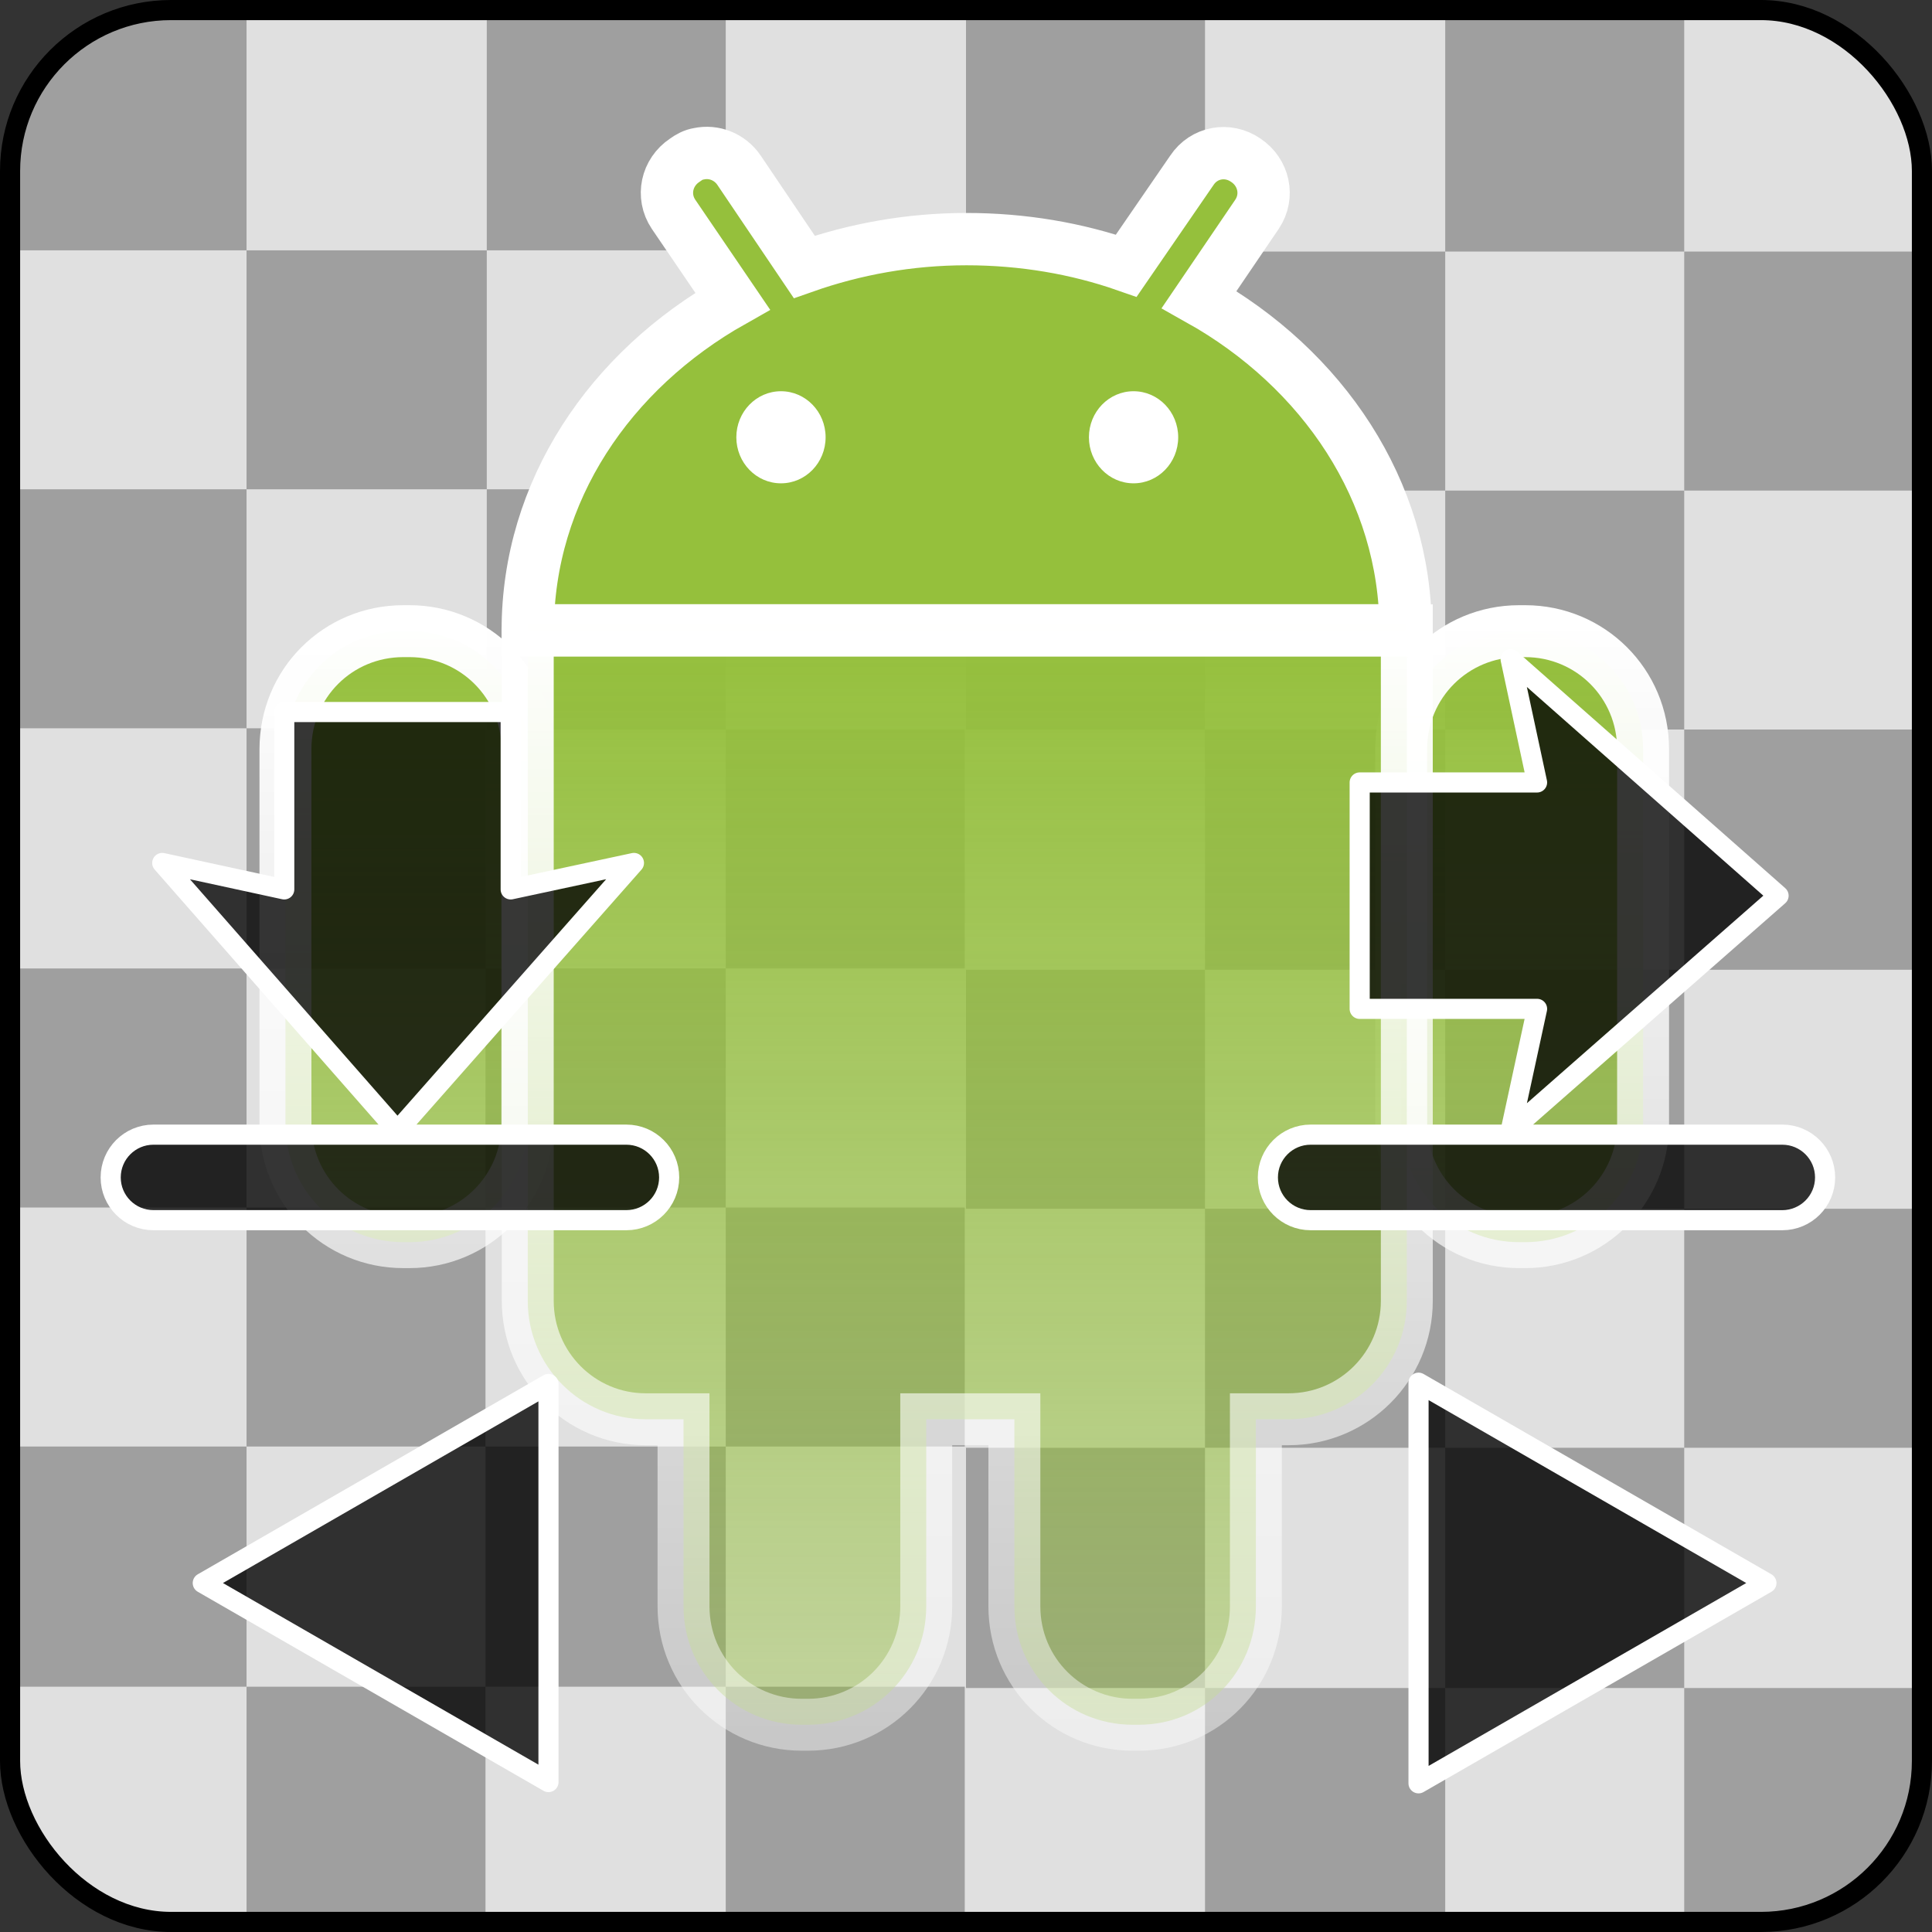 <?xml version="1.0" encoding="UTF-8" standalone="no"?>
<!-- Created with Inkscape (http://www.inkscape.org/) -->
<svg
   xmlns:dc="http://purl.org/dc/elements/1.1/"
   xmlns:cc="http://creativecommons.org/ns#"
   xmlns:rdf="http://www.w3.org/1999/02/22-rdf-syntax-ns#"
   xmlns:svg="http://www.w3.org/2000/svg"
   xmlns="http://www.w3.org/2000/svg"
   xmlns:xlink="http://www.w3.org/1999/xlink"
   xmlns:sodipodi="http://sodipodi.sourceforge.net/DTD/sodipodi-0.dtd"
   xmlns:inkscape="http://www.inkscape.org/namespaces/inkscape"
   version="1.0"
   width="100%"
   height="100%"
   viewBox="0 0 48 48"
   id="_stabilo01"
   style="display:inline"
   sodipodi:version="0.32"
   inkscape:version="0.46"
   sodipodi:docname="iconopacity2.svg"
   inkscape:output_extension="org.inkscape.output.svg.inkscape">
  <rect x="0" y="0" width="48" height="48" fill="#333333" stroke="none"/>
  <sodipodi:namedview
     inkscape:window-height="670"
     inkscape:window-width="672"
     inkscape:pageshadow="2"
     inkscape:pageopacity="0.0"
     guidetolerance="10.0"
     gridtolerance="10.0"
     objecttolerance="10.0"
     borderopacity="1.0"
     bordercolor="#666666"
     pagecolor="#ffffff"
     id="base"
     showgrid="false"
     inkscape:zoom="9.7083333"
     inkscape:cx="18.116765"
     inkscape:cy="24"
     inkscape:window-x="376"
     inkscape:window-y="158"
     inkscape:current-layer="_stabilo01" />
  <defs
     id="defs2385">
    <inkscape:perspective
       sodipodi:type="inkscape:persp3d"
       inkscape:vp_x="0 : 0.5 : 1"
       inkscape:vp_y="0 : 1000 : 0"
       inkscape:vp_z="1 : 0.5 : 1"
       inkscape:persp3d-origin="0.5 : 0.33333333 : 1"
       id="perspective31" />
    <linearGradient
       id="linearGradient3616">
      <stop
         id="stop3618"
         style="stop-color:#ffffff;stop-opacity:1"
         offset="0" />
      <stop
         id="stop3620"
         style="stop-color:#ffffff;stop-opacity:0.421"
         offset="1" />
    </linearGradient>
    <linearGradient
       id="linearGradient3608">
      <stop
         id="stop3610"
         style="stop-color:#95c03c;stop-opacity:1"
         offset="0" />
      <stop
         id="stop3612"
         style="stop-color:#95c03c;stop-opacity:0.392"
         offset="1" />
    </linearGradient>
    <linearGradient
       x1="23.957"
       y1="15.398"
       x2="23.957"
       y2="43.496"
       id="linearGradient3614"
       xlink:href="#linearGradient3608"
       gradientUnits="userSpaceOnUse" />
    <linearGradient
       x1="23.957"
       y1="15.398"
       x2="23.957"
       y2="43.496"
       id="linearGradient3622"
       xlink:href="#linearGradient3616"
       gradientUnits="userSpaceOnUse" />
    <linearGradient
       inkscape:collect="always"
       xlink:href="#linearGradient3608"
       id="linearGradient2437"
       gradientUnits="userSpaceOnUse"
       x1="23.957"
       y1="15.398"
       x2="23.957"
       y2="43.496" />
    <linearGradient
       inkscape:collect="always"
       xlink:href="#linearGradient3616"
       id="linearGradient2439"
       gradientUnits="userSpaceOnUse"
       x1="23.957"
       y1="15.398"
       x2="23.957"
       y2="43.496" />
    <linearGradient
       inkscape:collect="always"
       xlink:href="#linearGradient3608"
       id="linearGradient2442"
       gradientUnits="userSpaceOnUse"
       x1="23.957"
       y1="15.398"
       x2="23.957"
       y2="43.496" />
    <linearGradient
       inkscape:collect="always"
       xlink:href="#linearGradient3616"
       id="linearGradient2444"
       gradientUnits="userSpaceOnUse"
       x1="23.957"
       y1="15.398"
       x2="23.957"
       y2="43.496" />
    <linearGradient
       inkscape:collect="always"
       xlink:href="#linearGradient3608"
       id="linearGradient2447"
       gradientUnits="userSpaceOnUse"
       x1="23.957"
       y1="15.398"
       x2="23.957"
       y2="43.496" />
    <linearGradient
       inkscape:collect="always"
       xlink:href="#linearGradient3616"
       id="linearGradient2449"
       gradientUnits="userSpaceOnUse"
       x1="23.957"
       y1="15.398"
       x2="23.957"
       y2="43.496" />
    <linearGradient
       inkscape:collect="always"
       xlink:href="#linearGradient3608"
       id="linearGradient2452"
       gradientUnits="userSpaceOnUse"
       x1="23.957"
       y1="15.398"
       x2="23.957"
       y2="43.496" />
    <linearGradient
       inkscape:collect="always"
       xlink:href="#linearGradient3616"
       id="linearGradient2454"
       gradientUnits="userSpaceOnUse"
       x1="23.957"
       y1="15.398"
       x2="23.957"
       y2="43.496" />
    <marker
       style="overflow:visible"
       id="Arrow1Mend"
       orient="auto"
       refY="0"
       refX="0">
      <path
         style="fill-rule:evenodd;stroke:#000000;stroke-width:1pt;marker-start:none"
         id="path3202"
         transform="matrix(-0.4,0,0,-0.4,-4,0)"
         d="M 0,0 L 5,-5 L -12.5,0 L 5,5 L 0,0 z" />
    </marker>
    <filter
       id="filter2594">
      <feBlend
         id="feBlend2596"
         in2="BackgroundImage"
         mode="screen" />
    </filter>
    <clipPath
       id="clipPath2598">
      <rect
         style="opacity:1;fill:#000000;fill-opacity:1;fill-rule:evenodd;stroke:#d7d7d7;stroke-width:0.916;stroke-linecap:round;stroke-linejoin:miter;marker:none;marker-start:none;marker-mid:none;marker-end:none;stroke-miterlimit:4;stroke-dasharray:none;stroke-dashoffset:0;stroke-opacity:0.868;visibility:visible;display:inline;overflow:visible;enable-background:accumulate"
         id="rect2600"
         y="0"
         x="0"
         ry="0"
         height="48"
         width="48" />
    </clipPath>
    <clipPath
       id="clipPath3129">
      <rect
         style="opacity:1;fill:#000000;fill-opacity:1;fill-rule:evenodd;stroke:#d7d7d7;stroke-width:0.916;stroke-linecap:round;stroke-linejoin:miter;marker:none;marker-start:none;marker-mid:none;marker-end:none;stroke-miterlimit:4;stroke-dasharray:none;stroke-dashoffset:0;stroke-opacity:0.868;visibility:visible;display:inline;overflow:visible;enable-background:accumulate"
         id="rect3131"
         y="0"
         x="0"
         ry="0"
         height="48"
         width="48" />
    </clipPath>
    <filter
       id="filter4022">
      <feBlend
         mode="screen"
         in2="BackgroundImage"
         id="feBlend4024" />
    </filter>
    <inkscape:perspective
       id="perspective2544"
       inkscape:persp3d-origin="0.5 : 0.33333333 : 1"
       inkscape:vp_z="1 : 0.5 : 1"
       inkscape:vp_y="0 : 1000 : 0"
       inkscape:vp_x="0 : 0.5 : 1"
       sodipodi:type="inkscape:persp3d" />
  </defs>
  <rect
     width="47.5"
     height="47.5"
     ry="4"
     x="0.25"
     y="0.25"
     id="rect2593"
     style="opacity:1;fill:#e0e0e0;fill-opacity:1;fill-rule:evenodd;stroke:none;stroke-width:0.5;stroke-linecap:round;stroke-linejoin:miter;marker:none;marker-start:none;marker-mid:none;marker-end:none;stroke-miterlimit:4;stroke-dasharray:none;stroke-dashoffset:0;stroke-opacity:1;visibility:visible;display:inline;overflow:visible;enable-background:accumulate" />
  <path
     d="M 4.25,0.25 C 2.034,0.25 0.25,2.034 0.25,4.25 L 0.25,6.219 L 6.125,6.219 L 6.125,0.25 L 4.25,0.25 z M 6.125,6.219 L 6.125,12.156 L 12.094,12.156 L 12.094,6.219 L 6.125,6.219 z M 12.094,6.219 L 18.031,6.219 L 18.031,0.25 L 12.094,0.25 L 12.094,6.219 z M 18.031,6.219 L 18.031,12.156 L 24,12.156 L 24,6.25 L 29.938,6.25 L 29.938,0.281 L 24,0.281 L 24,6.219 L 18.031,6.219 z M 29.938,6.25 L 29.938,12.188 L 35.906,12.188 L 35.906,6.25 L 29.938,6.25 z M 35.906,6.25 L 41.844,6.25 L 41.844,0.281 L 35.906,0.281 L 35.906,6.25 z M 41.844,6.25 L 41.844,12.188 L 47.75,12.188 L 47.75,6.25 L 41.844,6.25 z M 41.844,12.188 L 35.906,12.188 L 35.906,18.125 L 41.844,18.125 L 41.844,12.188 z M 41.844,18.125 L 41.844,24.094 L 47.75,24.094 L 47.75,18.125 L 41.844,18.125 z M 41.844,24.094 L 35.906,24.094 L 35.906,30.031 L 41.844,30.031 L 41.844,24.094 z M 41.844,30.031 L 41.844,35.969 L 47.75,35.969 L 47.75,30.031 L 41.844,30.031 z M 41.844,35.969 L 35.906,35.969 L 35.906,41.938 L 41.844,41.938 L 41.844,35.969 z M 41.844,41.938 L 41.844,47.75 L 43.75,47.75 C 45.966,47.75 47.75,45.966 47.75,43.75 L 47.75,41.938 L 41.844,41.938 z M 35.906,41.938 L 29.938,41.938 L 29.938,47.75 L 35.906,47.75 L 35.906,41.938 z M 29.938,41.938 L 29.938,35.969 L 24,35.969 L 24,41.938 L 29.938,41.938 z M 29.938,35.969 L 35.906,35.969 L 35.906,30.031 L 29.938,30.031 L 29.938,35.969 z M 29.938,30.031 L 29.938,24.094 L 24,24.094 L 24,30.031 L 29.938,30.031 z M 29.938,24.094 L 35.906,24.094 L 35.906,18.125 L 29.938,18.125 L 29.938,24.094 z M 29.938,18.125 L 29.938,12.188 L 24,12.188 L 24,18.125 L 29.938,18.125 z M 18.031,12.156 L 12.094,12.156 L 12.094,18.125 L 18.031,18.125 L 18.031,12.156 z M 18.031,18.125 L 18.031,24.062 L 23.969,24.062 L 23.969,18.125 L 18.031,18.125 z M 18.031,24.062 L 12.062,24.062 L 12.062,30 L 18.031,30 L 18.031,24.062 z M 18.031,30 L 18.031,35.938 L 23.969,35.938 L 23.969,30 L 18.031,30 z M 18.031,35.938 L 12.062,35.938 L 12.062,41.906 L 18.031,41.906 L 18.031,35.938 z M 18.031,41.906 L 18.031,47.75 L 23.969,47.75 L 23.969,41.906 L 18.031,41.906 z M 12.062,41.906 L 6.125,41.906 L 6.125,47.75 L 12.062,47.75 L 12.062,41.906 z M 6.125,41.906 L 6.125,35.938 L 0.25,35.938 L 0.25,41.906 L 6.125,41.906 z M 6.125,35.938 L 12.062,35.938 L 12.062,30 L 6.125,30 L 6.125,35.938 z M 6.125,30 L 6.125,24.062 L 0.25,24.062 L 0.25,30 L 6.125,30 z M 6.125,24.062 L 12.062,24.062 L 12.062,18.094 L 6.125,18.094 L 6.125,24.062 z M 6.125,18.094 L 6.125,12.156 L 0.25,12.156 L 0.25,18.094 L 6.125,18.094 z"
     id="rect3569"
     style="opacity:1;fill:#9f9f9f;fill-opacity:1;fill-rule:evenodd;stroke:none;stroke-width:0.5;stroke-linecap:round;stroke-linejoin:miter;marker:none;marker-start:none;marker-mid:none;marker-end:none;stroke-miterlimit:4;stroke-dasharray:none;stroke-dashoffset:0;stroke-opacity:1;visibility:visible;display:inline;overflow:visible;enable-background:accumulate" />
  <rect
     width="47.5"
     height="47.5"
     ry="4"
     x="0.25"
     y="0.25"
     id="rect3365"
     style="opacity:1;fill:none;fill-opacity:1;fill-rule:evenodd;stroke:#000000;stroke-width:0.5;stroke-linecap:round;stroke-linejoin:miter;marker:none;marker-start:none;marker-mid:none;marker-end:none;stroke-miterlimit:4;stroke-dasharray:none;stroke-dashoffset:0;stroke-opacity:1;visibility:visible;display:inline;overflow:visible;enable-background:accumulate" />
  <path
     style="fill:url(#linearGradient2452);fill-opacity:1;fill-rule:evenodd;stroke:url(#linearGradient2454);stroke-width:1.29;stroke-linecap:butt;stroke-linejoin:miter;marker:none;stroke-miterlimit:4;stroke-dashoffset:0;stroke-opacity:1;visibility:visible;display:inline;overflow:visible;enable-background:accumulate"
     id="r2481"
     d="M 10.022,15.681 L 10.172,15.681 C 11.792,15.681 13.102,16.981 13.102,18.611 L 13.102,27.921 C 13.102,29.551 11.792,30.861 10.172,30.861 L 10.022,30.861 C 8.392,30.861 7.092,29.551 7.092,27.921 L 7.092,18.611 C 7.092,16.981 8.392,15.681 10.022,15.681 z" />
  <path
     style="fill:url(#linearGradient2447);fill-opacity:1;fill-rule:evenodd;stroke:url(#linearGradient2449);stroke-width:1.29;stroke-linecap:butt;stroke-linejoin:miter;marker:none;stroke-miterlimit:4;stroke-dashoffset:0;stroke-opacity:1;visibility:visible;display:inline;overflow:visible;enable-background:accumulate"
     id="r3255"
     d="M 37.742,15.681 L 37.892,15.681 C 39.512,15.681 40.822,16.981 40.822,18.611 L 40.822,27.921 C 40.822,29.551 39.512,30.861 37.892,30.861 L 37.742,30.861 C 36.122,30.861 34.812,29.551 34.812,27.921 L 34.812,18.611 C 34.812,16.981 36.122,15.681 37.742,15.681 z" />
  <path
     style="fill:url(#linearGradient2442);fill-opacity:1;fill-rule:evenodd;stroke:url(#linearGradient2444);stroke-width:1.29;stroke-linecap:butt;stroke-linejoin:miter;marker:none;stroke-miterlimit:4;stroke-dashoffset:0;stroke-opacity:1;visibility:visible;display:inline;overflow:visible;enable-background:accumulate"
     id="r3257"
     d="M 13.112,15.661 C 13.102,15.681 13.112,15.701 13.112,15.731 L 13.112,32.321 C 13.112,33.941 14.422,35.261 16.042,35.261 L 16.982,35.261 L 16.982,39.911 C 16.982,41.541 18.292,42.851 19.922,42.851 L 20.072,42.851 C 21.702,42.851 23.012,41.541 23.012,39.911 L 23.012,35.261 L 25.202,35.261 L 25.202,39.911 C 25.202,41.541 26.512,42.851 28.142,42.851 L 28.292,42.851 C 29.922,42.851 31.202,41.541 31.202,39.911 L 31.202,35.261 L 32.012,35.261 C 33.642,35.261 34.952,33.941 34.952,32.321 L 34.952,15.731 C 34.952,15.701 34.952,15.681 34.952,15.661 L 13.112,15.661 z" />
  <path
     style="fill:url(#linearGradient2437);fill-opacity:1;fill-rule:evenodd;stroke:url(#linearGradient2439);stroke-width:1.3;stroke-linecap:butt;stroke-linejoin:miter;marker:none;stroke-miterlimit:4;stroke-dasharray:none;stroke-dashoffset:0;stroke-opacity:1;visibility:visible;display:inline;overflow:visible;enable-background:accumulate"
     id="p3274"
     d="M 17.362,3.821 C 17.232,3.841 17.122,3.901 17.012,3.981 C 16.562,4.281 16.432,4.871 16.732,5.321 L 18.202,7.481 C 15.152,9.201 13.112,12.201 13.112,15.661 L 34.922,15.661 C 34.922,12.191 32.862,9.161 29.792,7.441 L 31.232,5.321 C 31.532,4.871 31.402,4.281 30.952,3.981 C 30.502,3.671 29.912,3.781 29.612,4.231 L 27.982,6.601 C 26.752,6.171 25.412,5.941 24.012,5.941 C 22.592,5.941 21.232,6.191 19.982,6.631 L 18.362,4.231 C 18.132,3.891 17.732,3.741 17.362,3.821 z" />
  <path
     style="fill:#ffffff;fill-opacity:1;fill-rule:evenodd;stroke:none;marker:none;visibility:visible;display:inline;overflow:visible;enable-background:accumulate"
     id="p3287"
     d="M 20.512,10.864 C 20.512,11.496 20.016,12.008 19.403,12.008 C 18.79,12.008 18.294,11.496 18.294,10.864 C 18.294,10.232 18.79,9.72 19.403,9.72 C 20.016,9.72 20.512,10.232 20.512,10.864 L 20.512,10.864 z" />
  <path
     style="fill:#ffffff;fill-opacity:1;fill-rule:evenodd;stroke:none;marker:none;visibility:visible;display:inline;overflow:visible;enable-background:accumulate"
     id="p3289"
     d="M 29.272,10.864 C 29.272,11.496 28.776,12.008 28.163,12.008 C 27.55,12.008 27.054,11.496 27.054,10.864 C 27.054,10.232 27.55,9.72 28.163,9.72 C 28.776,9.72 29.272,10.232 29.272,10.864 L 29.272,10.864 z" />
  <path
     d="M 7.062,17.69 L 7.062,22.097 L 4.031,21.44 L 9.875,28.097 L 15.75,21.44 L 12.688,22.097 L 12.688,17.69 L 7.062,17.69 z M 3.812,28.19 C 3.226,28.19 2.75,28.666 2.75,29.253 C 2.75,29.84 3.226,30.315 3.812,30.315 L 15.562,30.315 C 16.149,30.315 16.625,29.84 16.625,29.253 C 16.625,28.666 16.149,28.19 15.562,28.19 L 3.812,28.19 z"
     id="path2414"
     style="fill:#000000;fill-opacity:0.784;fill-rule:evenodd;stroke:#ffffff;stroke-width:0.5;stroke-linecap:round;stroke-linejoin:round;stroke-miterlimit:4;stroke-dasharray:none;stroke-opacity:1" />
  <path
     d="M 37.531,16.378 L 38.188,19.44 L 33.781,19.44 L 33.781,25.065 L 38.188,25.065 L 37.531,28.097 L 44.188,22.253 L 37.531,16.378 z M 32.562,28.19 C 31.976,28.19 31.5,28.666 31.5,29.253 C 31.5,29.84 31.976,30.315 32.562,30.315 L 44.281,30.315 C 44.868,30.315 45.344,29.84 45.344,29.253 C 45.344,28.666 44.868,28.19 44.281,28.19 L 32.562,28.19 z"
     id="path2416"
     style="fill:#000000;fill-opacity:0.784;fill-rule:evenodd;stroke:#ffffff;stroke-width:0.5;stroke-linecap:round;stroke-linejoin:round;stroke-miterlimit:4;stroke-dasharray:none;stroke-opacity:1;display:inline" />
  <path
     d="M 13.627,34.384 L 5.038,39.33 L 13.627,44.275 L 13.627,34.384 z"
     id="path2430"
     style="fill:#000000;fill-opacity:0.784;fill-rule:evenodd;stroke:#ffffff;stroke-width:0.5;stroke-linecap:round;stroke-linejoin:round;marker:none;marker-start:none;marker-mid:none;marker-end:none;stroke-miterlimit:4;stroke-dasharray:none;stroke-dashoffset:0;stroke-opacity:1;visibility:visible;display:inline;overflow:visible;enable-background:accumulate" />
  <path
     d="M 35.243,34.353 L 43.886,39.33 L 35.243,44.306 L 35.243,34.353 z"
     id="path2435"
     style="fill:#000000;fill-opacity:0.784;fill-rule:evenodd;stroke:#ffffff;stroke-width:0.5;stroke-linecap:round;stroke-linejoin:round;marker:none;marker-start:none;marker-mid:none;marker-end:none;stroke-miterlimit:4;stroke-dasharray:none;stroke-dashoffset:0;stroke-opacity:1;visibility:visible;display:inline;overflow:visible;enable-background:accumulate" />
</svg>

